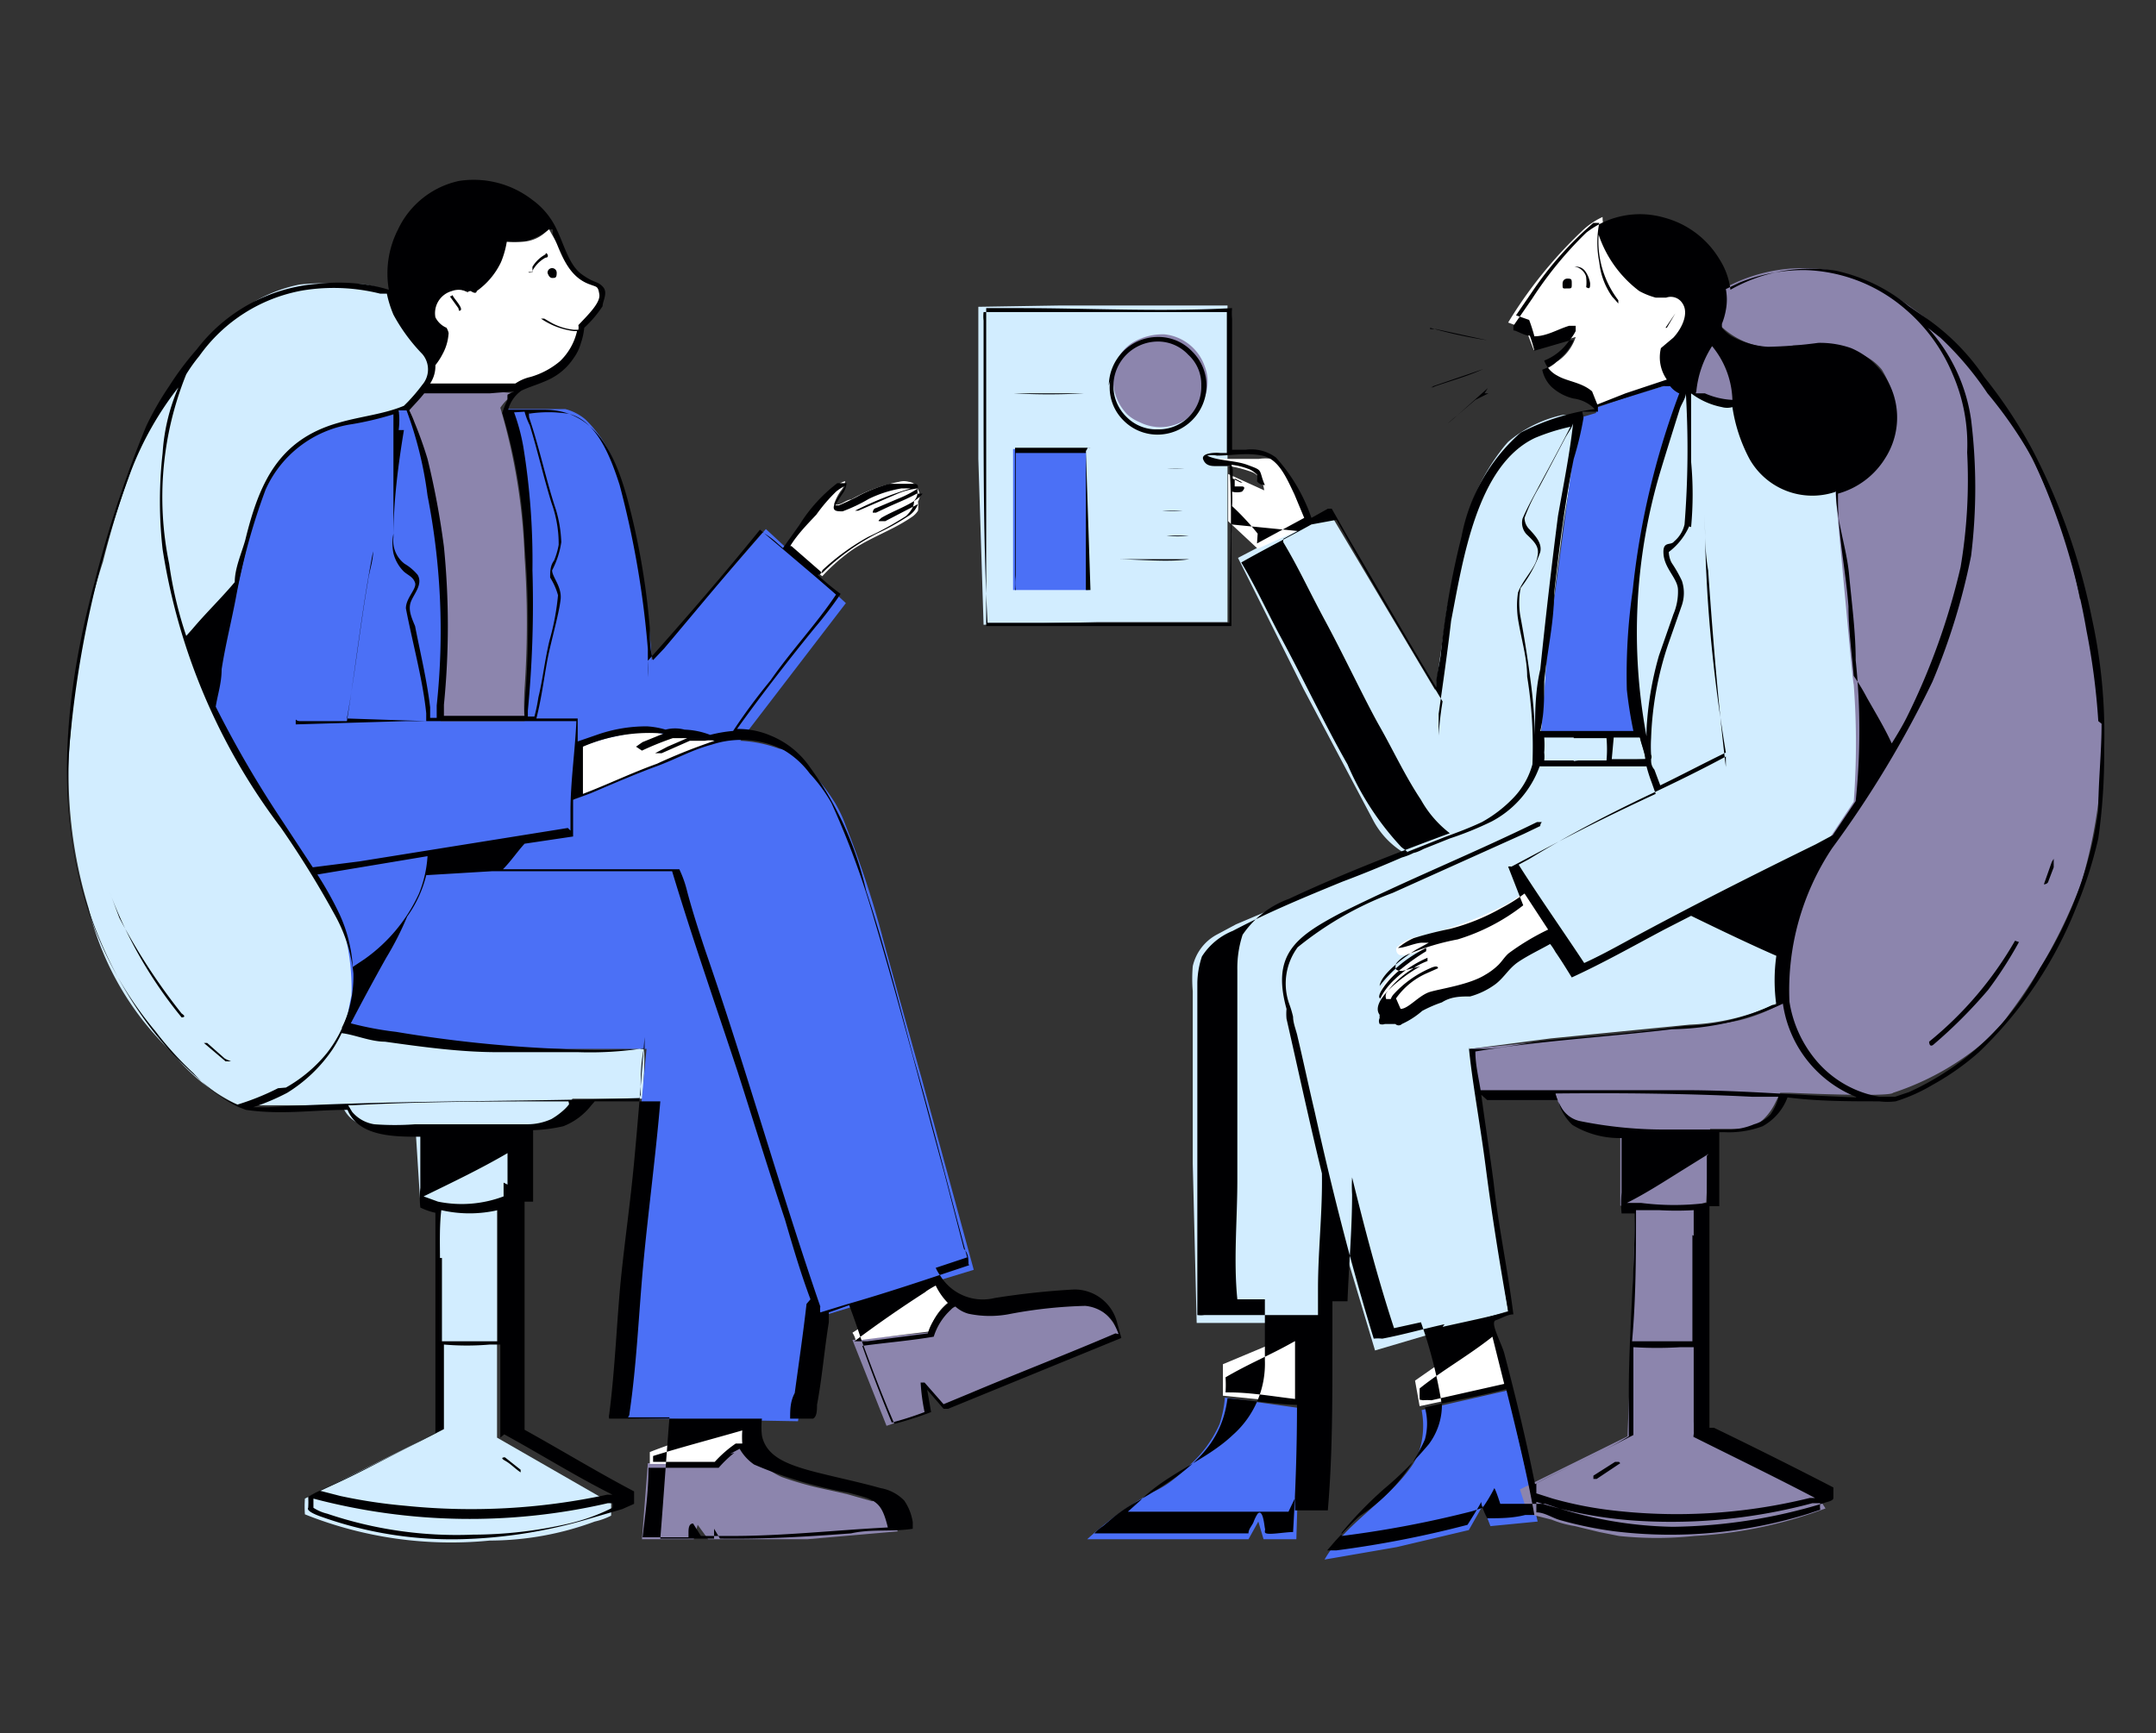 <svg id="Layer_1" data-name="Layer 1" xmlns="http://www.w3.org/2000/svg" viewBox="0 0 32.88 26.44"><rect x="0" y="0" width="32.88" height="26.44" fill="#333333" stroke="none"/><defs><style>.cls-1{fill:#d2edff;}.cls-2{fill:#4b70f6;}.cls-3{fill:#8c85ad;}.cls-4{fill:#fff;}.cls-5{fill:#000002;}.cls-6{fill:none;}</style></defs><title>InstantAdvice_icon-8</title><path class="cls-1" d="M24.67,11.61l-.9,0-.35,0,.11-.61.07-1.14L23.84,8l.27-1.67-.28,0a1.91,1.91,0,0,0-.83.41,1.83,1.83,0,0,0-.13.16,3.09,3.09,0,0,0-.54,1.16l-.26,1.21-.18,1.26L20.26,7.79l-1.38.72,1,2,1.06,2a1.27,1.27,0,0,0,.49.51l-.69.28-1.89.8-.28.15a.73.73,0,0,0-.38.49,2.33,2.33,0,0,0,0,.38s0,2.63,0,2.63l.06,2.43,1.91,0,.09-2.05.21.77.51,1.7L23,20l-.28-1.84L22.42,16l1.23-.16,2.12-.21a3.43,3.43,0,0,0,1.44-.38,1,1,0,0,1,0-.34c0-.29.05-.57.09-.86,0,0,.6-1.23.6-1.23l.42-.62a9.52,9.52,0,0,0,0-1.77s-.11-1.55-.11-1.55L28,7.47a1.31,1.31,0,0,1-.68,0,.91.91,0,0,1-.54-.4,1.51,1.51,0,0,1-.11-.22,1.74,1.74,0,0,1-.2-.66A1.35,1.35,0,0,1,25.82,6l-.15,0-.41,1.3a13.34,13.34,0,0,0-.39,2.67,6.51,6.51,0,0,0,.25,1.64Zm-1.19-.39-.07.44,1.69-.08-.11-.4Zm-15.69,6,.44-.05a.85.85,0,0,0,.5-.41l1.07,0s.06-.78,0-.78a4.37,4.37,0,0,1-.72.06L8,16l-1.91-.15-.88-.17a1.69,1.69,0,0,0,.14-1.23,3.73,3.73,0,0,0-.54-1.14l-.93-1.41L3.2,10.68s.43-1.8.43-1.82A5.36,5.36,0,0,1,4,7.63a2.18,2.18,0,0,1,.52-.78,2,2,0,0,1,.8-.4c.29-.09.59-.13.89-.21l.33-.36a.52.52,0,0,0,.1-.27s0-.06,0-.09a.8.8,0,0,0-.08-.16A1.92,1.92,0,0,1,6,4.46a3,3,0,0,0-.43-.12,1.37,1.37,0,0,0-.29,0,3.39,3.39,0,0,0-.71,0,2.26,2.26,0,0,0-.67.25,4.49,4.49,0,0,0-1.48,1.7A2.74,2.74,0,0,0,2.06,7a14.27,14.27,0,0,0-.49,1.57,10.55,10.55,0,0,0-.49,2.55,7,7,0,0,0,.27,2.73,4.48,4.48,0,0,0,1.29,2.22,2.8,2.8,0,0,0,1,.79h.9l.68,0a.47.47,0,0,0,.22.26.91.91,0,0,0,.42.14,1.93,1.93,0,0,0,.48,0l.07,1.1a.5.5,0,0,0,.24.09l0,2.09,0,1.32-2,1a1.69,1.69,0,0,0,0,.24,6,6,0,0,0,2.82.4,4.62,4.62,0,0,0,1.6-.29,1.06,1.06,0,0,0,.25-.09l0-.19-1.74-1,0-2.17,0-1.34.19-.07ZM16.17,4.66l2.55,0,0,2.4,0,2.43-2,0L15,9.53,14.92,7l0-2.32Z"/><path class="cls-2" d="M25.61,6a.33.33,0,0,1-.15-.16s-1.12.38-1.12.38l0,.08-.27.08L23.6,9.91l-.1,1.33L25,11.18a7.86,7.86,0,0,1,.13-3.41A7.45,7.45,0,0,1,25.66,6Zm-15.75,10-.53,5.63,2.84.05.26-1.8.09.2,2.33-.71-.8-2.94s-.6-2.15-.6-2.17a15.37,15.37,0,0,0-.55-1.66,2,2,0,0,0-.17-.36,2.91,2.91,0,0,0-.53-.63l-.13-.11a.46.46,0,0,0-.19-.08,2,2,0,0,0-.59-.12l1.61-2.1L11.68,8.07l-1.74,2a12.39,12.39,0,0,0-.49-2.76,1.93,1.93,0,0,0-.52-.91.77.77,0,0,0-.31-.16l-.19,0-.72,0L7.92,7l.16,1.36V9.69L8,11H6.72s.07-1.3.08-1.32A12,12,0,0,0,6.49,7l-.27-.77-.75.2A3.9,3.9,0,0,0,5,6.53a1.6,1.6,0,0,0-.75.58A2.55,2.55,0,0,0,3.84,8l-.5,2.2s-.1.61-.09.62a5.59,5.59,0,0,0,.3.6A20.53,20.53,0,0,0,4.8,13.32a4.56,4.56,0,0,1,.41.75,3.46,3.46,0,0,1,.15,1.11s-.11.51-.06.5l.66.14.3.06.28,0L7.79,16l1.38,0Zm8.82,5.32a1.77,1.77,0,0,1-.08.4,1.83,1.83,0,0,1-.47.64,2.26,2.26,0,0,1-.29.25,1.35,1.35,0,0,1-.26.15,5.39,5.39,0,0,0-1,.72s2.46,0,2.46,0l.15-.27.08.27.5,0,.06-2Zm3,.19a1.23,1.23,0,0,1-.05.66.94.94,0,0,1-.12.22c-.37.52-1,.86-1.31,1.4l1.1-.19,1.1-.26.21-.37.12.31.72-.07-.46-2ZM16.56,6.84,16.6,9H15.45l0-2.15Z"/><path class="cls-3" d="M17.76,5.1a.9.9,0,0,0-.46.11A.62.62,0,0,0,17,5.6a.76.76,0,0,0,.19.72.62.62,0,0,0,.19.12.7.7,0,0,0,.78-.1.65.65,0,0,0,.21-.76A.73.73,0,0,0,17.76,5.1ZM13,20.44l.52,1.31.61-.21-.05-.43.31.35s2.68-1.09,2.67-1.11a.77.77,0,0,0-.35-.42.83.83,0,0,0-.35-.05,7.34,7.34,0,0,0-.82.08A2.5,2.5,0,0,1,15,20a.75.75,0,0,1-.49-.17,2.34,2.34,0,0,0-.29.41.2.2,0,0,0,0,.08ZM9.88,22.32l-.09,1.16.79,0,.06-.22.16.22,1.51,0,1.38-.12a1.88,1.88,0,0,0-.12-.3.4.4,0,0,0-.13-.16.34.34,0,0,0-.14,0l-.39-.11-.36-.08a5,5,0,0,1-.63-.18A1,1,0,0,1,11.4,22a2.29,2.29,0,0,0-.43.32ZM6.72,11,8,11a4,4,0,0,1,0-.5,14.55,14.55,0,0,0,0-2,9.06,9.06,0,0,0-.37-2.28A.82.82,0,0,1,7.85,6L6.51,5.87a2.48,2.48,0,0,0-.28.36,8.74,8.74,0,0,1,.52,2.19q0,.45.06.9C6.79,9.87,6.75,10.42,6.72,11Zm25-1.86A8,8,0,0,0,30.39,6a4.36,4.36,0,0,0-1.23-1.3,3.29,3.29,0,0,0-.44-.28l-.2-.11a2.5,2.5,0,0,0-2.23.09,1.07,1.07,0,0,1-.06.56,1.19,1.19,0,0,0,1.12.31l.19,0a1.5,1.5,0,0,1,.83.13.78.78,0,0,1,.33.24,1.55,1.55,0,0,1,.21.59,1.17,1.17,0,0,1-.24.8,1.33,1.33,0,0,1-.68.48l.2,2.16s.07.76.08.77a11.88,11.88,0,0,1,0,1.79l-.47.71a3.63,3.63,0,0,0-.6,2.35,2.5,2.5,0,0,1-.7.28,4.67,4.67,0,0,1-.74.09L22.42,16l.1.67h1.2a.69.69,0,0,0,.13.29.69.69,0,0,0,.4.22c.15,0,.31,0,.46.09v1.12l.23.06-.07,2.21-.05,1.25-1.64.81.12.37.36.09a1.61,1.61,0,0,0,.36.1l.37.09.3.06a5.53,5.53,0,0,0,1.15,0,6.73,6.73,0,0,0,2-.42l-.11-.17-1.9-1,0-1.54,0-1.9.19-.06.06-1.12.47,0a.92.92,0,0,0,.28-.09.89.89,0,0,0,.23-.28l.09-.18h.15s1.52.07,1.57,0A4.15,4.15,0,0,0,30.13,16a2.68,2.68,0,0,0,.3-.28,1.64,1.64,0,0,0,.21-.25,8.08,8.08,0,0,0,1.1-2A7.7,7.7,0,0,0,31.76,9.13Zm-5.33-3A.85.85,0,0,1,25.81,6a1.61,1.61,0,0,1,.3-.75A1,1,0,0,1,26.43,6.16Z"/><path class="cls-4" d="M24.32,6.2l1.18-.35a.28.28,0,0,1-.11-.13.51.51,0,0,1,0-.17.41.41,0,0,1,0-.19.69.69,0,0,0,.39-.5.33.33,0,0,0,0-.22.28.28,0,0,0-.2-.12l-.24,0a1.1,1.1,0,0,1-.45-.35,2.38,2.38,0,0,1-.39-.6.58.58,0,0,1-.06-.26,1.14,1.14,0,0,0-.32.22A6.73,6.73,0,0,0,23,4.92l.27.1.12.32.64-.2a.71.71,0,0,1-.29.38.62.62,0,0,1-.19.12.46.46,0,0,0,.15.26.63.63,0,0,0,.32.15A.54.54,0,0,1,24.32,6.2ZM19.18,8.37,20,8a4.42,4.42,0,0,0-.38-.79A.58.58,0,0,0,19.4,7a.69.69,0,0,0-.2,0l-.67,0c-.05,0-.12,0-.14,0a.31.31,0,0,0,.18.09,1.86,1.86,0,0,1,.52.11.23.23,0,0,1,.1.07.4.4,0,0,1,.09.21l-.55-.25,0,.72Zm4.47,5.83-.39-.61a1.53,1.53,0,0,1-.4.26,5.64,5.64,0,0,1-1.19.43.67.67,0,0,0-.37.17.09.09,0,0,0,0,.07.08.08,0,0,0,.05.05h.08c.1,0,.2-.09.31-.05a1.45,1.45,0,0,0-.54.37.66.66,0,0,0-.12.17.25.25,0,0,0,0,.19s0,.08,0,.11a.12.12,0,0,0,0,.05h.08a.1.1,0,0,0,.07,0l.08,0a.08.08,0,0,0,.08,0,.11.11,0,0,0,.08,0,1.33,1.33,0,0,0,.19-.14.93.93,0,0,1,.45-.18,3.9,3.9,0,0,0,.46-.12.73.73,0,0,0,.39-.28A.41.41,0,0,1,23,14.6a.27.27,0,0,1,.08-.07Zm-5,6.61v.48l1.17.12V20.32Zm3,.64L23,21.16l-.26-.91-1.16.81Zm-8.6-1,1.13-.14a.79.79,0,0,1,.35-.49c-.09-.11-.17-.22-.25-.34-.2.15-.41.29-.63.43l-.65.42a.31.31,0,0,1,.05.12ZM9.91,22.15l0,.18,1.08,0a1,1,0,0,1,.43-.34l-.07-.27s0,0,0,0a9.27,9.27,0,0,0-1.39.41ZM8.82,11.36l-.06.83,2.14-.89a.49.49,0,0,0-.21-.08h-.22a.65.65,0,0,0-.31,0,.71.71,0,0,0-.38-.05,2.5,2.5,0,0,0-.38.06,3,3,0,0,0-.58.18Zm3.18-3,.54.43a2.82,2.82,0,0,1,.36-.33c.3-.24.68-.35,1-.57a.32.32,0,0,0,.1-.1.59.59,0,0,0,0-.14.17.17,0,0,0,0-.18.16.16,0,0,0-.14-.12.26.26,0,0,0-.15,0,2.38,2.38,0,0,0-.73.27c-.08,0-.17.11-.26.07a.75.75,0,0,1,.1-.2.3.3,0,0,0,.07-.15v0s0,0,0,0a.24.24,0,0,0-.11.06,3.67,3.67,0,0,0-.77,1ZM6.61,5.58a.08.08,0,0,1,0,0,.72.72,0,0,0,.18-.48.36.36,0,0,1-.19-.24.38.38,0,0,1,0-.31.26.26,0,0,1,.09-.09.43.43,0,0,1,.44,0,1.21,1.21,0,0,0,.52-.78,1.28,1.28,0,0,0,.39,0,.56.56,0,0,0,.33-.19A5.22,5.22,0,0,0,8.68,4a.57.57,0,0,0,.08.13,1.13,1.13,0,0,0,.36.24.12.12,0,0,1,.07.05.16.16,0,0,1,0,.15,1,1,0,0,1-.32.4.88.88,0,0,1-.34.67c-.2.15-.46.19-.67.33,0,0-1.32-.07-1.32-.07A1.11,1.11,0,0,0,6.61,5.58Z"/><path class="cls-5" d="M8.42,4.24c.05,0,.07,0,.07-.08a.07.07,0,0,0-.14,0S8.37,4.24,8.42,4.24Zm-5,11.9-.26-.23s0,0-.05,0a0,0,0,0,0,0,0,0,0,0,0,0,0,0l.33.28s.07,0,.08,0S3.44,16.16,3.42,16.14ZM1.82,14l-.15-.4s0,0,0,0,0,0,0,0a6.66,6.66,0,0,0,1.1,1.92s.09,0,0-.06A9.17,9.17,0,0,1,1.82,14Zm6.12,8.47s0,0,0,0a0,0,0,0,0,0-.05l-.24-.19s-.09,0,0,.05S7.85,22.4,7.94,22.46Zm9.12-2.12a1.42,1.42,0,0,0-.08-.18.59.59,0,0,0-.43-.25,7.1,7.1,0,0,0-1.13.12,1.58,1.58,0,0,1-.65,0,.49.49,0,0,1-.2-.11.18.18,0,0,0-.07.05.93.93,0,0,0-.26.41,0,0,0,0,1,0,0c-.35.06-.72.09-1.09.14q.21.59.45,1.17h0a4.83,4.83,0,0,0,.5-.16l0,0a3.06,3.06,0,0,1-.06-.45s0,0,0,0a0,0,0,0,1,.06,0l.29.33.41-.17c.71-.3,1.49-.6,2.21-.91Zm-4,.11.17,0,.92-.12a.69.69,0,0,1,.05-.13,1.06,1.06,0,0,1,.26-.33l0,0a1,1,0,0,1-.19-.27s-.13.07-.16.1q-.56.36-1.08.75h0v0Zm1.71-1.18c0-.06,0-.16-.07-.23l-.3-1.16c-.35-1.28-.68-2.57-1.06-3.84a12.81,12.81,0,0,0-.66-1.8,2.36,2.36,0,0,0-.33-.45,1.35,1.35,0,0,0-.4-.36,1.44,1.44,0,0,0-1.1-.08c-.3.08-.54.22-.84.33s-.65.26-1,.41l-.27.1c0,.17,0,.33,0,.5s0,.07,0,.06h0L8,12.87H8c-.11.12-.21.27-.33.39h0l.64,0c.68,0,1.37,0,2.05,0,0,0,0,0,0,0a1.7,1.7,0,0,1,.12.34c.08.3.18.61.28.91.62,1.79,1.13,3.62,1.75,5.42a.32.32,0,0,0,0,.09l.39-.12c.63-.18,1.25-.39,1.88-.6Zm-2.41.54c-.15-.4-.27-.81-.39-1.22-.25-.75-.48-1.5-.72-2.25-.33-1-.68-2-1-3.06h0l-.75,0c-.55,0-1.09,0-1.64,0l-.36,0h0l-1,.06h0a1.81,1.81,0,0,1-.29.63,4.65,4.65,0,0,1-.32.63c-.18.32-.39.71-.54,1a5,5,0,0,0,.69.13A20,20,0,0,0,8.54,16a9.27,9.27,0,0,0,1.19,0l.1,0c0-.09,0-.18,0-.28s0,0,0,0,0,0,0,0,0,.06,0,.1c-.05.64-.1,1.27-.16,1.91s-.14,1.18-.2,1.77-.09,1.39-.18,2.08a.13.13,0,0,0,0,.06h.44c.78,0,1.55,0,2.32,0,0-.13,0-.26.07-.39.06-.44.13-.92.18-1.36v0Zm-2.27,2.48c.25,0,.64,0,.81,0a1.83,1.83,0,0,1,.32-.28l.1,0a1.42,1.42,0,0,1,0-.2c-.45.13-.91.25-1.36.39,0,0,0,0,0,0v.09Zm1.11-.14a1.75,1.75,0,0,0-.24.23s-.1,0-.15,0c-.31,0-.61,0-.92,0h0c0,.36-.05.71-.09,1.06h0c.22,0,.51,0,.7,0l0-.07c0-.05,0-.14.07-.14a.08.08,0,0,1,0,0l.12.19h.47c.8,0,1.59-.09,2.38-.13-.1-.41-.19-.42-.6-.53a6.46,6.46,0,0,1-1.44-.43.73.73,0,0,1-.22-.24l-.15.08ZM9.77,16.7c0-.24,0-.48.05-.71h0a5.38,5.38,0,0,1-1,.06q-.62,0-1.23,0c-.57,0-1.15-.08-1.72-.16-.22,0-.47-.11-.66-.13h0a2,2,0,0,1-.14.25,2.29,2.29,0,0,1-.69.66,3.38,3.38,0,0,1-.52.22h.23c1.89-.11,3.78-.08,5.66-.14Zm-1.1.1c-1.1,0-2.2,0-3.3.06H5.31l.06.1a.55.55,0,0,0,.34.19,4.21,4.21,0,0,0,.62,0h1l.7,0a.89.89,0,0,0,.38-.08,1.13,1.13,0,0,0,.27-.22Zm-.93,1.27v-.48c-.41.24-.85.45-1.28.66a0,0,0,0,1,0,0v0l.22.08a1.81,1.81,0,0,0,1-.08l0,0c0-.06,0-.15,0-.21Zm-1,1.12c0,.42,0,.84,0,1.27h.17l.68,0h0c0-.67,0-1.34,0-2a1.92,1.92,0,0,1-.86,0C6.7,18.71,6.71,19,6.71,19.19Zm.89,2.74s0,0,0-.05V20.51l-.16,0a4.09,4.09,0,0,1-.7,0h0l0,1.29s0,0,0,0h0l-.35.18c-.51.25-1,.53-1.54.76l.31.08a8,8,0,0,0,1,.15,9.86,9.86,0,0,0,3.07-.17l.08,0c-.56-.28-1.1-.62-1.65-.92Zm1.73,1-.09,0a9.34,9.34,0,0,1-4.49-.07s0,.09,0,.14a.67.67,0,0,0,.21.09,6.16,6.16,0,0,0,2.22.32,6.56,6.56,0,0,0,1.47-.17A3,3,0,0,0,9.34,23a.17.17,0,0,0,0-.07v0Zm-5-6.34a2.2,2.2,0,0,0,.62-.52,1.91,1.91,0,0,0,.41-1.22h0A2.33,2.33,0,0,0,5.13,14a14.7,14.7,0,0,0-.85-1.38,9.41,9.41,0,0,1-1.8-4.24,6.58,6.58,0,0,1,0-1.47,3,3,0,0,1,.24-1A4.92,4.92,0,0,0,2,7.18a15.86,15.86,0,0,0-.95,4.32,6.24,6.24,0,0,0,1.24,4.17,5.35,5.35,0,0,0,1,1,1.32,1.32,0,0,0,.33.18h0a3.82,3.82,0,0,0,.62-.25ZM2.84,5.71A5,5,0,0,0,2.58,8.6a6.06,6.06,0,0,0,.26,1.1l.09-.1c.21-.25.44-.47.65-.72,0-.21.1-.43.16-.64.21-.86.5-1.53,1.42-1.79.34-.1.69-.13,1-.26l.06-.06a2.75,2.75,0,0,0,.22-.26s0,0,0,0h0a.36.36,0,0,0,0-.47A2.71,2.71,0,0,1,6,4.8a1.7,1.7,0,0,1-.1-.32l-.1,0a2.93,2.93,0,0,0-1.18-.05,2.46,2.46,0,0,0-1.58,1h0A2.46,2.46,0,0,0,2.84,5.71Zm4-.61a.75.75,0,0,1-.09.3,1,1,0,0,1-.11.17.48.48,0,0,1-.08.28H6.7l1.16,0h0a.67.67,0,0,1,.23-.1,1.22,1.22,0,0,0,.45-.24.92.92,0,0,0,.26-.46H8.75a1.13,1.13,0,0,1-.5-.19s0,0,0,0a0,0,0,0,1,0,0s0,0,.05,0l.12.07a.91.91,0,0,0,.33.1h.07a.17.17,0,0,0,0-.07c.14-.15.34-.34.32-.47S9.1,4.38,9,4.34c-.35-.12-.45-.5-.57-.77l0-.07-.06,0A.92.92,0,0,1,8,3.68H7.73A1.4,1.4,0,0,1,7.64,4a1.14,1.14,0,0,1-.37.44s0,.06-.09,0l-.08,0a.3.3,0,0,0-.21,0,.35.35,0,0,0-.25.4A.34.34,0,0,0,6.81,5S6.85,5.07,6.84,5.1Zm1,.87L7.47,6c-.32,0-.64,0-1,0l0,0c-.07.09-.15.17-.23.26h0a1.42,1.42,0,0,1,.08.18A6.13,6.13,0,0,1,6.52,7a12.16,12.16,0,0,1,.25,1.34,12.13,12.13,0,0,1,0,2.41s0,.12,0,.17H8a.92.92,0,0,1,0-.16A14.56,14.56,0,0,0,8,8.3a8.06,8.06,0,0,0-.34-2h0a0,0,0,0,1,0,0,1.19,1.19,0,0,1,.08-.2.56.56,0,0,1,0-.08Zm0,.32a3.07,3.07,0,0,1,.14.52A10.84,10.84,0,0,1,8.12,8.7a17.07,17.07,0,0,1-.07,2.14s0,.06,0,.09h.1a2.47,2.47,0,0,0,.06-.29c.07-.29.1-.58.17-.87a3.77,3.77,0,0,0,.13-.69,1,1,0,0,0-.12-.27c0-.09,0-.18.06-.26a1.09,1.09,0,0,0,.07-.24,1.84,1.84,0,0,0-.11-.64c-.12-.39-.21-.79-.33-1.18A1.11,1.11,0,0,1,8,6.28Zm-1.68.27C6.07,7.11,6,7.65,6,8.2a.44.44,0,0,0,.17.4.76.76,0,0,1,.2.17c.08.14-.05.28-.1.4s0,.24.06.38c.08.41.18.82.23,1.24,0,0,0,.11,0,.16h.1l0-.19a10.7,10.7,0,0,0-.14-3.2A5.83,5.83,0,0,0,6.2,6.26l-.12,0A1.13,1.13,0,0,1,6.08,6.56ZM4.84,13.34a5.24,5.24,0,0,1,.34.61,2.24,2.24,0,0,1,.2.8l.18-.12a2.5,2.5,0,0,0,.83-1,1.82,1.82,0,0,0,.13-.57Zm3.86-.67c0-.09,0-.19,0-.29,0-.46.07-.92.09-1.38H8.35c-.71,0-1.43,0-2.15,0l-1.69.05s0,0,0-.05,0,0,.06,0l.72,0h0c.14-.86.23-1.72.4-2.59,0,0,0,0,0,0a0,0,0,0,1,0,0c0,.15-.06.31-.08.46-.12.7-.2,1.44-.32,2.09a0,0,0,0,1,0,0L6.5,11s0-.08,0-.12c-.05-.5-.21-1.08-.31-1.6,0-.16.17-.3.14-.39s-.1-.11-.17-.17A.6.6,0,0,1,6,8.44a.77.77,0,0,1,0-.3l0-.5Q6,7,6,6.32a4.8,4.8,0,0,1-.63.15,1.72,1.72,0,0,0-1.32,1,9.64,9.64,0,0,0-.44,1.58c-.07.39-.17.77-.23,1.16,0,.21-.06.38-.09.57v0a16.47,16.47,0,0,0,1,1.72l.48.73h0l.71-.09,3.18-.51Zm1-1.28s.07-.05.1-.07l.32-.13a2.55,2.55,0,0,0-1.23.2l0,.51c0,.07,0,.14,0,.21.37-.14.74-.32,1.13-.46a8.48,8.48,0,0,1,.88-.35.4.4,0,0,0-.15,0l-.14,0-.09,0-.43.19s-.07,0-.1,0a0,0,0,0,1,0,0s0,0,0,0l.19-.1.3-.13h-.13l-.09,0a4.62,4.62,0,0,0-.47.19s0,0,0,0ZM8.07,6.28a.32.32,0,0,0,0,.09c.16.47.27,1,.41,1.41a2,2,0,0,1,.08.49,1.36,1.36,0,0,1-.14.43c0,.1.15.25.13.44s-.12.55-.18.82-.1.65-.19,1h.63s0,0,0,0,0,.23,0,.35l.29-.1a2.27,2.27,0,0,1,.77-.13,1.26,1.26,0,0,1,.28.05h0a.57.57,0,0,1,.29,0h0a1.18,1.18,0,0,1,.39.08h0a2.14,2.14,0,0,1,.35-.06h0a9,9,0,0,1,.57-.77c.32-.46.7-.86,1-1.31h0l-.3-.26-.86-.73c-.55.68-1.13,1.35-1.71,2a2.29,2.29,0,0,1,0,.25c0,.05,0,.18,0,.16s0,0,0,0c0-.2,0-.4,0-.59a14.21,14.21,0,0,0-.43-2.5c-.14-.44-.36-1-.79-1.09a2,2,0,0,0-.59,0Zm4,2.05.47.41,0,0a3.44,3.44,0,0,1,.83-.6,3.54,3.54,0,0,0,.47-.26A.37.37,0,0,0,14,7.69l0,0-.5.26s0,0-.06,0-.05,0,0-.05c.2-.12.52-.22.63-.37h0l-.09,0c-.14.08-.3.14-.45.21l-.17.08-.05,0s0-.06.05-.07l.33-.14A1.71,1.71,0,0,0,14,7.45a1.09,1.09,0,0,0-.31.08l-.6.26s0,0-.05,0,0,0,0,0a5.2,5.2,0,0,1,.85-.34h-.14a1.82,1.82,0,0,0-.5.16,2.46,2.46,0,0,1-.4.19c-.09,0-.17,0-.12-.12s.15-.23.16-.27h0a.67.67,0,0,0-.14.09,2.52,2.52,0,0,0-.3.35C12.31,8,12.17,8.14,12.05,8.33ZM17.1,20.41l-2.64,1.08h-.07l-.25-.29.06.34s0,0,0,0,0,0,0,0a5.22,5.22,0,0,1-.56.18h0c-.18-.41-.34-.84-.5-1.27h0c-.06-.18-.12-.36-.19-.54l-.31.11h0s0-.05,0-.07v0l0,.22c-.07.43-.1.83-.18,1.26,0,.07,0,.18-.06.21h0c-.26,0-.52,0-.78,0a1.09,1.09,0,0,0,0,.26c.06.29.33.41.62.5s.8.19,1.19.3a.66.66,0,0,1,.36.19.79.79,0,0,1,.13.33s0,.08,0,.1h0c-.31.05-.63,0-.94.07-.66.05-1.31.09-2,.08,0,0,0,0,0,0l-.09-.15,0,.15,0,0c-.25,0-.51,0-.76,0h0s-.06,0-.06,0c.05-.62.09-1.23.14-1.85h0l-.56,0s0,0-.05,0,0,0,0-.06c.11-.75.14-1.51.21-2.27s.19-1.66.26-2.49h0l-1,0-.06.07a1,1,0,0,1-.42.31,2.42,2.42,0,0,1-.46.06h0v.09c0,.32,0,.65,0,1a0,0,0,0,1,0,0h0l-.13,0v.71c0,.92,0,1.84,0,2.77l0,0c.56.31,1.1.64,1.67.94l0,.05c0,.05,0,.11,0,.14s0,0,0,0h0l-.18.08-.48.14A7.49,7.49,0,0,1,7,23.48a5.91,5.91,0,0,1-2.09-.34s-.25-.08-.21-.14a1.22,1.22,0,0,0,0-.17l0,0a0,0,0,0,1,0,0h0l.11-.06c.62-.29,1.23-.6,1.83-.91,0-1.12,0-2.24,0-3.36a1,1,0,0,1-.23-.08s0,0,0,0h0a1.42,1.42,0,0,1,0-.3l0-.78h0c-.4,0-.94,0-1.11-.41h0c-.52,0-1,.08-1.55,0h0l-.13-.05a2.38,2.38,0,0,1-.67-.51,5,5,0,0,1-.58-.64C.71,13.74.82,11.17,1.44,8.89A17.6,17.6,0,0,1,2.23,6.5a4.59,4.59,0,0,1,.35-.61A4.54,4.54,0,0,1,3,5.33a2.56,2.56,0,0,1,1.84-1,2.83,2.83,0,0,1,.65,0,2.29,2.29,0,0,1,.44.09,1.47,1.47,0,0,1,.14-.92A1.34,1.34,0,0,1,7,2.76a1.46,1.46,0,0,1,1.12.29,1.15,1.15,0,0,1,.37.45c.12.25.19.55.39.69s.22.09.31.18,0,.22,0,.3A1.74,1.74,0,0,1,8.91,5a1,1,0,0,1-.05.23.7.7,0,0,1-.11.23.92.92,0,0,1-.34.31c-.15.08-.34.13-.46.19a.52.52,0,0,0-.2.29H8.3c.78,0,1.08.69,1.26,1.33a11.16,11.16,0,0,1,.35,2c0,.16,0,.33.05.49l.17-.18c.49-.58,1-1.2,1.5-1.77h0l0,0a1.37,1.37,0,0,1,.24.18l.07.06.25-.35a2.37,2.37,0,0,1,.58-.64s.14,0,.14,0a.31.31,0,0,1-.06.16,1.74,1.74,0,0,0-.11.18h.05a3.36,3.36,0,0,0,.33-.16,2.35,2.35,0,0,1,.44-.17l.27,0,.08,0,0,0c.06,0,.11,0,.08.09h0a.19.19,0,0,1,0,.07.19.19,0,0,1-.05.1h0c0,.1-.06.17-.12.23a4.71,4.71,0,0,1-.58.32,3.48,3.48,0,0,0-.7.51s0,.06-.07.07a4.11,4.11,0,0,0,.35.29h0s0,0,0,0h0a6,6,0,0,1-.38.5c-.41.5-.88,1.11-1.2,1.56a1.25,1.25,0,0,1,.51.1,1.34,1.34,0,0,1,.6.48,5.16,5.16,0,0,1,.86,1.89c.27.82.49,1.66.71,2.5.29,1,.55,2.06.83,3.09,0,0,0,0,0,0s0,0,0,0l-.48.16,0,0a.75.75,0,0,0,.07.12.76.76,0,0,0,.83.34,11.79,11.79,0,0,1,1.21-.13.67.67,0,0,1,.66.52s0,0,0,0S17.1,20.4,17.1,20.41ZM25.42,5s0,0,0,0l.13-.22a0,0,0,0,0,0,0s0,0,0,0L25.4,5s0,0,0,0ZM7,4.74c.1,0-.07-.18-.09-.22s0,0-.05,0a0,0,0,0,0,0,0l.13.18s0,0,0,0Zm1.11-.59a.5.5,0,0,1,.21-.22c.08,0,0-.11,0-.05a.52.52,0,0,0-.2.19l0,.08a0,0,0,0,0,0,0S8.06,4.17,8.06,4.15Zm23.18,9-.12.34s0,0,0,0,.06,0,.07-.05l.08-.21s0-.09,0-.13,0,0,0,0,0,0,0,0Zm-.56,1.2a5.53,5.53,0,0,1-1.31,1.54s0,.09.06.05a7.4,7.4,0,0,0,.84-.84,6.07,6.07,0,0,0,.47-.73s0,0,0,0,0,0,0,0ZM18.17,8.53l-1,0c-.05,0-.13,0-.17,0s0,0,0,0l0,0c.35,0,.82.05,1.14,0a0,0,0,0,0,0,0,0,0,0,0,0,0,0Zm-1.09-.36.71,0a1.28,1.28,0,0,0,.34,0s0,0,0,0l0,0-1,0s-.06,0-.08,0,0,0,0,0l0,0Zm0-.38c.22,0,.43,0,.64,0a1.66,1.66,0,0,0,.32,0s0,0,0,0,0,0,0,0l-.89,0s-.05,0-.07,0,0,0,0,0l0,0Zm0-.3h.75c.07,0,.17,0,.23,0s0,0,0,0l0,0c-.32,0-.64,0-1,0,0,0,0,0,0,0S17.1,7.49,17.13,7.49Zm.71-.34a2.61,2.61,0,0,0,.28,0s0,0,0,0a0,0,0,0,0,0,0l-.93,0s-.05,0-.05,0,0,0,0,0ZM16.46,6a.06.06,0,0,0,0,0s0,0,0,0h-1a0,0,0,0,0,0,0,0,0,0,0,0,0,0,9.55,9.55,0,0,0,1.07,0Zm-1-.37h.75c.08,0,.21,0,.27,0s0,0,0,0,0,0,0,0h-.87s-.11,0-.15,0a.08.08,0,0,0,0,0s0,0,0,0ZM16.56,9l0-2.09-1.07,0c0,1.13,0,1.49,0,1.89a1.34,1.34,0,0,0,0,.2Zm0-2.12L16.63,9s0,0,0,0l-1.15,0h0s0,0,0,0a1.69,1.69,0,0,0,0-.23c0-.42,0-.77,0-1.94,0,0,0,0,0,0l1.15,0S16.58,6.82,16.58,6.85Zm.42-1a.66.66,0,0,0,.2.48.64.64,0,0,0,.47.19.66.66,0,0,0,.48-.19.65.65,0,0,0,.19-.48.61.61,0,0,0-.2-.47.63.63,0,0,0-.47-.2.68.68,0,0,0-.67.67Zm-.07,0a.75.75,0,0,1,.74-.74.71.71,0,0,1,.53.22.73.73,0,0,1,.22.52.75.75,0,0,1-.75.75.73.73,0,0,1-.52-.22A.71.71,0,0,1,16.93,5.81Zm7.78,16.42s0,0-.06,0l-.33.21s0,0,0,.05a0,0,0,0,0,.05,0l.36-.24s0,0,0,0,0,0,0,0ZM21.81,5a6.77,6.77,0,0,0,.87.19s0,0,0,0l0,0-.78-.17s-.06,0-.09,0a0,0,0,0,0,0,0,0,0,0,0,0,0,0Zm0,.92c.27-.1.55-.17.81-.29,0,0,0,0,0,0h0l-.79.27a0,0,0,0,0,0,0,0,0,0,0,0,.05,0Zm.88,0-.47.42a1.49,1.49,0,0,0-.14.12.06.06,0,0,0,0,0s0,0,0,0l.42-.36L22.7,6a0,0,0,0,0,0,0,0,0,0,0,0-.06,0ZM32,11a10.63,10.63,0,0,0-.18-1.38A10.31,10.31,0,0,0,31,7,6.59,6.59,0,0,0,30.31,6a4.84,4.84,0,0,0-.72-.85L29.4,5a2.64,2.64,0,0,1,.66,1.4,8.52,8.52,0,0,1,0,2.08,9.91,9.91,0,0,1-.59,1.92,16,16,0,0,1-1.53,2.54,3.91,3.91,0,0,0-.65,2.34v0a1.83,1.83,0,0,0,.37.85,1.62,1.62,0,0,0,1,.6h.24l.21-.07a4.21,4.21,0,0,0,2-1.89A6,6,0,0,0,32,12.36c0-.44.05-.88.05-1.32ZM28.3,16.73a1.81,1.81,0,0,1-1.11-1.42,4.1,4.1,0,0,1-1.69.39c-1,.12-2.07.18-3,.34,0,.2.05.4.08.59h0c1,0,2.08,0,3.11,0,.87,0,1.75.08,2.62.11Zm-1.18,0-.4,0c-1-.05-2-.06-3-.05a1,1,0,0,0,.09.21.43.43,0,0,0,.28.21,6.48,6.48,0,0,0,1.34.13c.31,0,.61,0,.92,0a1,1,0,0,0,.4-.08A.55.55,0,0,0,27,17,.82.82,0,0,0,27.12,16.75Zm-1.06.87-.37.23c-.29.18-.58.37-.88.52l.22,0a4,4,0,0,0,1,0h0v0l0-.72Zm-.23,1.25c0-.13,0-.26,0-.39h0a4.7,4.7,0,0,1-.53,0l-.35,0h0c0,.66,0,1.33-.06,2l.2,0q.36,0,.72,0v-.07c0-.51,0-1,0-1.55Zm0,3.08h0a.09.09,0,0,1,0-.05,1.21,1.21,0,0,0,0-.19l0-1.14h-.2a5.77,5.77,0,0,1-.72,0c0,.44,0,.89,0,1.34,0,0,0,0,0,0l0,0-.27.14c-.4.21-.81.38-1.21.6l0,.15h0l.25.08a5.82,5.82,0,0,0,.83.17,8.46,8.46,0,0,0,3.09-.18l.08,0c-.61-.32-1.23-.62-1.85-.93Zm1.93,1-.12,0A8.31,8.31,0,0,1,25,23.2a6.4,6.4,0,0,1-1.57-.29l0,.16c.13,0,.25.09.37.12a5.82,5.82,0,0,0,.83.17,7.06,7.06,0,0,0,2.95-.27l.18-.06a.3.3,0,0,1,0-.1Zm-4.36.18c-.11-.62-.27-1.27-.43-1.92-.41.11-.83.18-1.24.28a.91.91,0,0,1,0,.49,2.73,2.73,0,0,1-1,1.17c-.13.12-.25.25-.37.38l-.12.14.14,0a16,16,0,0,0,2-.39c.07-.11.17-.27.21-.35s0,0,0,0a0,0,0,0,1,0,0s0,0,0,0l0,0c0,.07.07.21.09.25.19,0,.38,0,.58-.05Zm-1.7-1.75v0a.79.79,0,0,1,.13,0l1.11-.25h0l-.18-.72h0c-.35.28-.79.53-1.11.79h0c0,.06,0,.12,0,.17Zm.89-4.66h0c.06.45.13.89.19,1.35.07.65.21,1.29.3,2v0l0,0h0c-.09,0-.18.06-.27.09s.08.33.13.5c.17.65.33,1.3.47,2,.46-.26,1-.46,1.43-.73,0-.22,0-.45,0-.67,0-.91.09-1.82.09-2.73v0l-.2,0h0a1.69,1.69,0,0,1,0-.32c0-.27,0-.55,0-.83a1.38,1.38,0,0,1-.75-.2.77.77,0,0,1-.22-.38l-1.08,0ZM22,20.24c.31-.07.7-.15,1-.23V20c-.13-.73-.25-1.48-.34-2.18s-.21-1.32-.26-1.85h0s0-.05,0-.05h0V16l.2,0c.31,0,.68-.1,1-.13.7-.07,1.4-.12,2.09-.22a3.22,3.22,0,0,0,1.34-.32l.06,0a2.69,2.69,0,0,1,0-.75h0c-.39-.17-.87-.4-1.3-.61l-.41.21c-.47.25-.93.51-1.41.73h0l0,0c-.08-.13-.16-.26-.25-.39a.83.83,0,0,0-.08-.12c-.16.09-.33.17-.48.27s-.21.23-.35.34a1.18,1.18,0,0,1-.39.19c-.14,0-.29,0-.43.09a1.94,1.94,0,0,0-.3.13,1.27,1.27,0,0,1-.31.2.07.07,0,0,1-.1,0l-.1,0-.06,0h0a.11.11,0,0,1-.08,0,.1.1,0,0,1,0-.09.43.43,0,0,1,0-.05c-.15-.2.32-.57.62-.74h0l-.27.07c-.07,0-.13,0-.1-.11a.48.48,0,0,1,.2-.15,3.71,3.71,0,0,1,.74-.22,3.08,3.08,0,0,0,1-.52L23,13.22h0s0,0,0,0a.1.1,0,0,1,.05,0l.66-.35c.51-.27,1-.51,1.54-.76l-.06-.17a2.41,2.41,0,0,1-.08-.25c-.21,0-.42,0-.63,0s-.66,0-1,0h0a1.54,1.54,0,0,1-.73.84,5,5,0,0,1-.64.26l-.4.16s-.09.05-.15.06a1,1,0,0,1-.18.07c-.3.13-.59.25-.91.37-.56.23-1.12.46-1.67.75a1,1,0,0,0-.47.39,1.34,1.34,0,0,0-.07.4v.16s0,.09,0,.12c0,.36,0,.71,0,1.06,0,.69,0,1.38,0,2.07s0,1.11,0,1.66v0a.4.4,0,0,0,.11,0c.58,0,1.15,0,1.73,0,0-.14,0-.27,0-.4,0-.58.07-1.17.06-1.76v0c-.19-.78-.36-1.57-.54-2.36h0a.83.83,0,0,1,0-.15c-.23-.83.14-1.1.82-1.46,1-.5,2-.9,3-1.39,0,0,0,0,.05,0s0,0,0,.06l-.25.12-2,.9a5.17,5.17,0,0,0-1.45.83.93.93,0,0,0-.13.86,1.52,1.52,0,0,1,.06.2h0c0,.1.05.21.07.31.09.38.17.76.26,1.14.26,1.17.55,2.32.9,3.46a.08.08,0,0,1,0,0,.61.61,0,0,1,.13,0c.32-.06.63-.15.95-.22Zm-2.2.19-.11.06c-.32.18-.66.32-1,.52h0a1.69,1.69,0,0,1,0,.23h.06c.33,0,.73.07,1,.1,0-.31,0-.62,0-.93Zm0,1c-.28,0-.73-.07-1.08-.1-.1.79-.66,1.15-1.37,1.57a2.29,2.29,0,0,0-.41.28l-.12.1s0,0,0,0a.69.69,0,0,0-.13.11h0c.78,0,1.57,0,2.35,0,0-.07.06-.12.08-.18a.64.64,0,0,1,.06-.12c.08-.08.1.17.11.22s0,0,0,.06.29,0,.43,0C19.76,22.69,19.78,22.06,19.78,21.42ZM21.45,13h0l.58-.23c.19-.07.38-.14.57-.23a2,2,0,0,0,.49-.38,1.18,1.18,0,0,0,.28-.5h0a6.7,6.7,0,0,0-.08-1.34c0-.28-.09-.57-.14-.88a1.36,1.36,0,0,1,0-.4c.07-.19.25-.36.29-.52s0-.22-.16-.37a.26.26,0,0,1-.06-.24c.06-.14.13-.27.2-.4.18-.34.37-.68.53-1a3.09,3.09,0,0,0-.54.17c-.89.42-1.1,1.87-1.28,2.79-.05.44-.13,1-.19,1.42,0,.11,0,.22,0,.33l0,0s0,0,0,0a5.19,5.19,0,0,1,.06-.52h0c-.5-.84-1.11-1.86-1.62-2.77L20,8c-.36.2-.72.38-1.07.58.21.35.38.72.57,1.08.36.66.68,1.35,1.05,2a4.35,4.35,0,0,0,.82,1.26l.09.07ZM18.8,7.16l.37.18,0,0a.3.3,0,0,0,0-.1s-.07-.07-.14-.09a1,1,0,0,0-.25-.06Zm.37,1.13s0,0,0,0l.11-.06.61-.33-.15-.36c-.12-.25-.24-.54-.49-.59s-.46,0-.69,0a.38.38,0,0,0-.15,0h0c.15.08.42.07.61.14s.19.07.22.17a1.09,1.09,0,0,0,.05.14,0,0,0,0,1,0,0,.05.05,0,0,1,0,0s-.08,0-.12-.06l-.37-.18v.14l.12.06s.07,0,.1,0,0,0,0,0l-.07,0-.12-.06s0,.08,0,.12l.11,0s.08,0,0,.08a.28.28,0,0,1-.15,0,1.55,1.55,0,0,1,0,.22h0a3.88,3.88,0,0,1,.39.42Zm-.45-1.18-.17,0c-.07,0-.16,0-.2-.1s.18-.11.26-.1h.1c0-.71,0-1.43,0-2.15h-.35l-2.18,0H15a.56.56,0,0,0,0,.13c0,.37,0,.73,0,1.09,0,1.17,0,2.35.06,3.52v0l.79,0,2,0h.9s0-.07,0-.09c0-.76.05-1.58,0-2.3ZM24,6.4c0,.1-.09.2-.14.3l-.38.72a2.88,2.88,0,0,0-.23.48.25.25,0,0,0,.08.18c.08.09.19.2.16.34a1.94,1.94,0,0,1-.3.55,1.2,1.2,0,0,0,0,.45c.06.32.11.64.15.95a7.93,7.93,0,0,1,.07.84c0-.32,0-.66.08-1q.12-1.17.27-2.34c.09-.51.19-1,.24-1.5Zm0,4.85h-.45a1.57,1.57,0,0,1,0,.23.5.5,0,0,1,0,.12H24v-.35Zm.07.35.43,0a1.93,1.93,0,0,0,0-.34H24c0,.11,0,.24,0,.35Zm.08-5.23A4.91,4.91,0,0,1,24,7c-.14.7-.22,1.35-.3,2.06,0,.45-.11.89-.15,1.34,0,.25,0,.5-.06.75h0l.91,0,.51,0a6.37,6.37,0,0,1-.1-.63A9,9,0,0,1,24.9,9a12.06,12.06,0,0,1,.71-3,.36.36,0,0,1-.14-.11l-.1,0-1,.31a.73.73,0,0,0,0,.08h0l-.24,0Zm.21-.2L24.79,6l.63-.21a.59.59,0,0,1-.09-.48l0,0h0l.19-.16c.13-.14.24-.37.14-.52a.21.21,0,0,0-.25-.09l-.09,0h-.07A1.14,1.14,0,0,1,25,4.44a1.79,1.79,0,0,1-.62-.86,1.48,1.48,0,0,0,.3,1l0,0s0,.05,0,.05-.06-.07-.09-.1A1.1,1.1,0,0,1,24.39,4a1.52,1.52,0,0,1,0-.6l-.09,0a5.29,5.29,0,0,0-.94,1.06l-.24.35,0,0,.2.07h0a0,0,0,0,1,0,0,2.41,2.41,0,0,1,.08.25h0c.19,0,.36-.11.53-.16l.1,0s0,0,0,0,0,0,0,.08a.76.76,0,0,1-.11.16.82.82,0,0,1-.37.29l0,0a.41.41,0,0,0,.2.23c.15.09.37.1.53.24Zm.22,5.41.51,0c0-.11-.06-.22-.08-.33h0l-.4,0ZM25.71,6h0c0,.07-.06.15-.09.23-.11.35-.22.7-.31,1a8.6,8.6,0,0,0-.2,4v-.09A5,5,0,0,1,25.3,10l.22-.63A.88.88,0,0,0,25.59,9c0-.17-.2-.32-.22-.54s.11-.13.16-.2A.48.48,0,0,0,25.69,8,14.47,14.47,0,0,0,25.71,6Zm-4.35,9.39h0c.12,0,.28-.21.45-.26s.6-.11.84-.26a1,1,0,0,0,.2-.15c.06-.06.1-.13.16-.18a3.67,3.67,0,0,1,.6-.36l-.36-.55a2.56,2.56,0,0,1-.35.22,3.19,3.19,0,0,1-.79.32,5.48,5.48,0,0,0-.55.14,1,1,0,0,0-.24.15h0c.1,0,.24-.07.36-.08h.16s0,0,0,0,0,0-.05,0l-.2.11c-.22.14-.53.38-.55.55h0v0a2,2,0,0,1,.71-.58s0,0,0,0,0,.05,0,.05a3.28,3.28,0,0,0-.38.27c-.18.13-.4.42-.32.45h0a1,1,0,0,1,.22-.29,1.67,1.67,0,0,1,.5-.33s0,0,0,0,0,0,0,.05a1,1,0,0,0-.23.12,1.41,1.41,0,0,0-.4.37.13.13,0,0,0,0,.09h0s0,0,.07,0h0a.22.22,0,0,1,.05-.08,1.63,1.63,0,0,1,.55-.39s.12-.06.12,0a0,0,0,0,1,0,0l-.18.08a1.13,1.13,0,0,0-.46.38h0Zm4.4-7.36a1,1,0,0,1-.31.39s0,.11.06.19a2,2,0,0,1,.14.25.59.59,0,0,1,0,.37l-.21.6a5,5,0,0,0-.26,1.43,2.09,2.09,0,0,0,0,.25.09.09,0,0,1,0,.07c0,.05,0,.1.05.16l.09.24c.33-.16.65-.33,1-.5C26.12,10.28,26,9.05,26,7.82c0,0,0,0,0,0a0,0,0,0,1,0,0,.07.07,0,0,1,0,0c0,.3,0,.59.05.88.07,1,.15,2,.27,3a0,0,0,0,1,0,0s0,0,0,0,0-.11,0-.16l0,0c-.37.2-.76.39-1.14.57-.63.3-1.25.62-1.87,1l-.15.08h0l0,0c.31.49.67,1,1,1.5h0c.22-.1.44-.22.66-.34.94-.51,1.91-1,2.87-1.47l.26-.14h0v0l.35-.52h0a10.33,10.33,0,0,0,0-2.15c0-.43-.06-.87-.1-1.3S28,7.93,28,7.5h0A1.1,1.1,0,0,1,26.68,7a2.45,2.45,0,0,1-.26-.79.3.3,0,0,1-.16,0A1.14,1.14,0,0,1,25.79,6v.15c0,.29,0,.59,0,.89a5.36,5.36,0,0,1,0,1ZM25.86,6,26,6a1.18,1.18,0,0,0,.42.1h0v0a1.35,1.35,0,0,0-.31-.82,1.55,1.55,0,0,0-.24.69Zm.4-1h0a.64.64,0,0,0,.15.13,1.3,1.3,0,0,0,.55.16,6.65,6.65,0,0,0,.77-.06,1.42,1.42,0,0,1,.5.08,1.15,1.15,0,0,1,.52,1.68,1.23,1.23,0,0,1-.72.54v.09c0,.55.12,1.09.16,1.63,0,.35.05.71.08,1.06a3.19,3.19,0,0,1,.2.33c.13.23.27.46.38.7.08-.13.16-.26.23-.4a10.43,10.43,0,0,0,.82-2.29A8,8,0,0,0,30,6.9a2.68,2.68,0,0,0-.22-1.19,2.63,2.63,0,0,0-.73-1h0a2.44,2.44,0,0,0-1.52-.59,2.6,2.6,0,0,0-1,.19l-.21.1h0a.85.85,0,0,1,0,.32A1.06,1.06,0,0,1,26.26,4.94Zm5.83,6.46A9.2,9.2,0,0,1,32,12.79a6.54,6.54,0,0,1-.34,1.06,6.24,6.24,0,0,1-1.48,2.2,3.94,3.94,0,0,1-.71.5,2.58,2.58,0,0,1-.56.25h0a1,1,0,0,1-.25,0c-.47,0-.93,0-1.4-.06v0a.83.83,0,0,1-.38.44,1.46,1.46,0,0,1-.59.09h-.07s0,.1,0,.13c0,.32,0,.64,0,1a0,0,0,0,1,0,0h0l-.15,0v0h0v.4c0,.54,0,1.08,0,1.61a0,0,0,0,1,0,0c0,.46,0,.91,0,1.37l.07,0c.6.29,1.26.62,1.82.91,0,0,0,0,0,0h0s0,0,0,0l0,.09s0,0,0,.07h0c0,.05-.11.06-.15.08a8.18,8.18,0,0,1-2.3.36,6.15,6.15,0,0,1-1.94-.35s0,0,0,0l-.2,0-.49,0h0s0,0,0,0-.06-.19-.09-.24a2.38,2.38,0,0,1-.18.3h0l-.15.05a16.06,16.06,0,0,1-2,.38h0s0,0,0-.05a5.89,5.89,0,0,1,.65-.67,5.45,5.45,0,0,0,.68-.68,1,1,0,0,0,.2-.59,7,7,0,0,0-.32-1.27l-.41.09h0s0,0,0,0c-.25-.76-.45-1.53-.64-2.3a2.26,2.26,0,0,0,0,.26c0,.54-.05,1.09-.07,1.63h0s0,0,0,0h-.23c0,.24,0,.48,0,.72,0,.82,0,1.65-.07,2.47a0,0,0,0,1,0,0h-.5a0,0,0,0,1,0,0c0-.06,0-.13,0-.19l-.1.21s0,0,0,0c-.54,0-1.11,0-1.66,0-.26,0-.52,0-.79,0,0,0,0,0,0,0a0,0,0,0,1,0,0l.19-.17h0c.4-.41,1-.61,1.41-1a1.45,1.45,0,0,0,.49-1.14c0-.2,0-.4,0-.6s0-.25,0-.33h-.42s0,0,0,0c-.06-.6,0-1.21,0-1.82,0-1,0-2.1,0-3.15v-.05a1.64,1.64,0,0,1,.08-.54,1.45,1.45,0,0,1,.71-.55c.81-.38,1.64-.7,2.45-1a1.66,1.66,0,0,1-.44-.51c-.24-.36-.42-.75-.63-1.12s-.54-1.07-.82-1.59-.41-.82-.65-1.22c0,0,0,0,0-.05l0,0,.22-.12L18.78,8a.66.66,0,0,1,0,.14c0,.47,0,.94,0,1.41h0s0,0,0,0l0,0h-.1c-1.21,0-2.43,0-3.64,0h0l0,0c0-.41,0-.83,0-1.25,0-.71,0-1.42,0-2.14,0-.49,0-1,0-1.46,0,0,0,0,0,0h0l.49,0c1.09,0,2.17.06,3.26,0,0,0,.05,0,0,0a.85.85,0,0,0,0,.16c0,.67,0,1.34,0,2H19a.63.63,0,0,1,.46.12A2.67,2.67,0,0,1,20,7.9l.25-.14a0,0,0,0,1,.06,0l.25.44c.44.75.91,1.57,1.34,2.28,0-.16.05-.33.07-.48a12.61,12.61,0,0,1,.32-1.82,2.8,2.8,0,0,1,.9-1.58,3.47,3.47,0,0,1,1.13-.36A.54.54,0,0,0,24,6.08a.75.75,0,0,1-.34-.18.51.51,0,0,1-.14-.26s0,0,0,0l0,0a.75.75,0,0,0,.28-.18A.83.83,0,0,0,24,5.19l-.05,0-.55.16a0,0,0,0,1,0,0v0a2,2,0,0,0-.07-.23c-.09,0-.2-.08-.25-.08s0,0,0,0h0s0,0,0-.07l.29-.42a5.78,5.78,0,0,1,.82-1,1.33,1.33,0,0,1,1.19-.23,1.4,1.4,0,0,1,.84.63,1.11,1.11,0,0,1,.17.47A2.45,2.45,0,0,1,28,4.13a2.62,2.62,0,0,1,1.11.54h0l.29.2a3.43,3.43,0,0,1,.86.88A7.23,7.23,0,0,1,31,6.87a9.68,9.68,0,0,1,.9,2.55A8.24,8.24,0,0,1,32.09,11.4ZM23.9,4.25s-.07,0-.07.08,0,.07.07.07.07,0,.07-.07,0-.08-.07-.08Zm.35.07c0,.06,0,.1-.06.06a.57.57,0,0,0,0-.14c0-.07-.09-.17-.18-.17s0,0,0,0,0,0,0,0a.17.17,0,0,1,.16.06A.43.43,0,0,1,24.25,4.32Z"/><rect class="cls-6" x="0.7" y="2.71" width="31.47" height="20.98"/></svg>